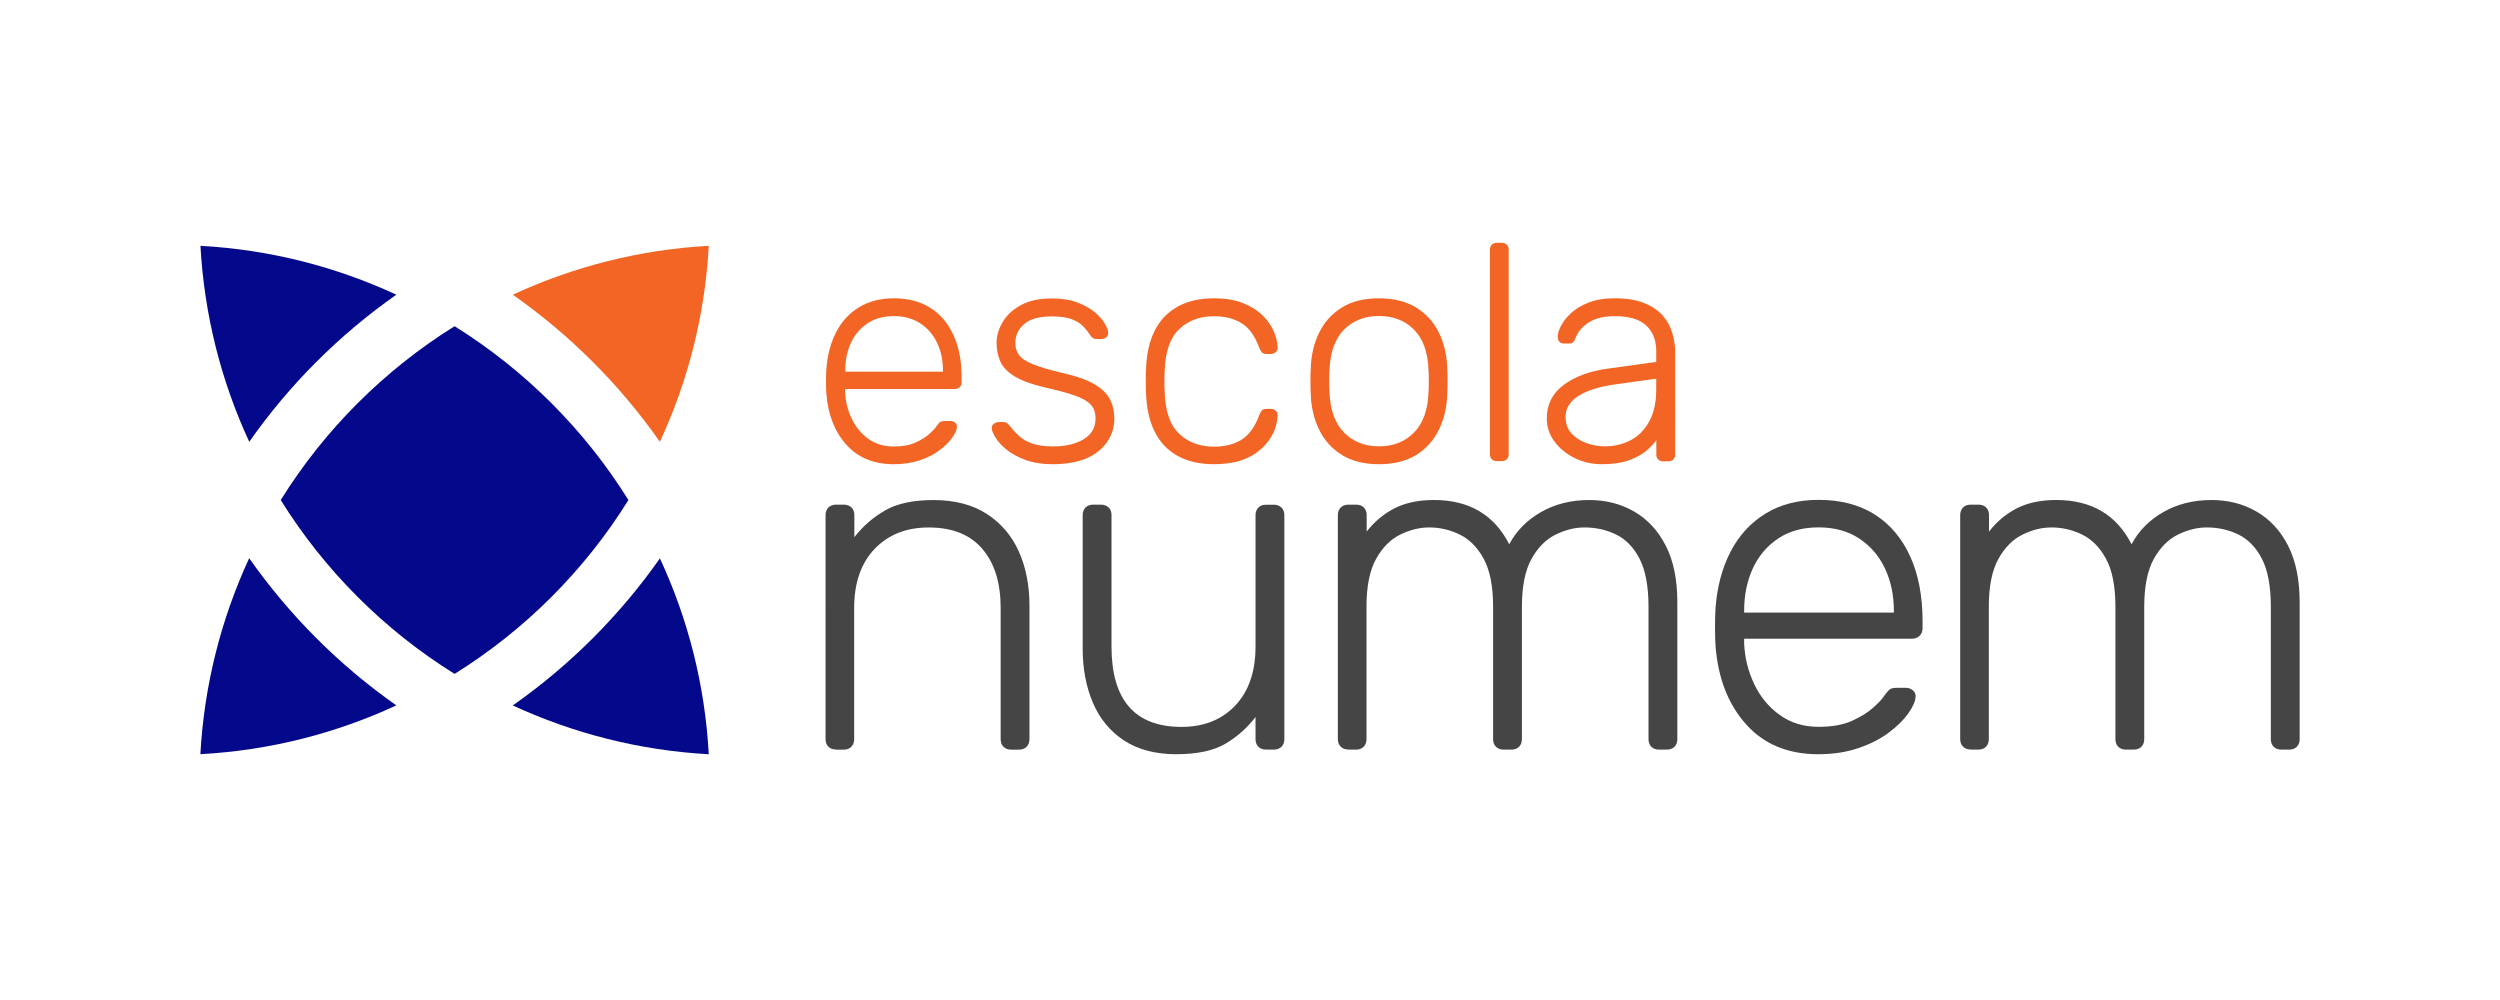 <?xml version="1.0" encoding="UTF-8" standalone="no"?>
<!-- Created with Inkscape (http://www.inkscape.org/) -->

<svg
   width="100mm"
   height="40mm"
   viewBox="0 0 100 40"
   version="1.1"
   id="svg2553"
   sodipodi:docname="logotipo-laranja-azul.svg"
   inkscape:version="1.1.2 (0a00cf5339, 2022-02-04)"
   xmlns:inkscape="http://www.inkscape.org/namespaces/inkscape"
   xmlns:sodipodi="http://sodipodi.sourceforge.net/DTD/sodipodi-0.dtd"
   xmlns="http://www.w3.org/2000/svg"
   xmlns:svg="http://www.w3.org/2000/svg">
  <sodipodi:namedview
     id="namedview24"
     pagecolor="#ffffff"
     bordercolor="#666666"
     borderopacity="1.0"
     inkscape:pageshadow="2"
     inkscape:pageopacity="0.0"
     inkscape:pagecheckerboard="0"
     inkscape:document-units="mm"
     showgrid="false"
     inkscape:zoom="3.1300208"
     inkscape:cx="172.52282"
     inkscape:cy="102.71497"
     inkscape:window-width="2560"
     inkscape:window-height="1019"
     inkscape:window-x="0"
     inkscape:window-y="32"
     inkscape:window-maximized="1"
     inkscape:current-layer="layer1" />
  <defs
     id="defs2550" />
  <g
     id="layer1">
    <rect
       x="1.0498047e-07"
       y="0"
       class="st3"
       width="100"
       height="40"
       id="rect10"
       style="clip-rule:evenodd;fill:none;fill-rule:evenodd;stroke-width:0.214" />
    <path
       class="st7"
       d="m 28.351,30.17 c -2.784,-0.153 -5.432,-0.839 -7.839,-1.952 2.283,-1.604 4.281,-3.598 5.884,-5.884 1.119,2.407 1.802,5.052 1.955,7.836 z"
       id="path136"
       style="fill:#04098b;fill-opacity:1;stroke-width:0.325" />
    <path
       class="st7"
       d="m 15.854,28.215 c -2.407,1.116 -5.055,1.802 -7.839,1.952 0.153,-2.784 0.839,-5.429 1.952,-7.839 1.61,2.29 3.601,4.284 5.888,5.888 z"
       id="path140"
       style="fill:#04098b;fill-opacity:1;stroke-width:0.325" />
    <path
       class="st7"
       d="m 25.137,20.002 c -1.753,2.817 -4.138,5.201 -6.954,6.954 -2.817,-1.753 -5.201,-4.138 -6.954,-6.954 1.753,-2.817 4.138,-5.198 6.954,-6.954 2.817,1.757 5.201,4.138 6.954,6.954 z"
       id="path144"
       style="fill:#04098b;fill-opacity:1;stroke-width:0.325" />
    <path
       class="st7"
       d="M 15.854,11.788 C 13.567,13.392 11.573,15.386 9.97,17.673 8.854,15.262 8.171,12.618 8.018,9.833 10.802,9.986 13.45,10.673 15.854,11.788 Z"
       id="path148"
       style="fill:#04098b;fill-opacity:1;stroke-width:0.325" />
    <path
       class="st5"
       d="m 28.351,9.833 c -0.153,2.788 -0.839,5.432 -1.955,7.839 -1.604,-2.287 -3.598,-4.281 -5.884,-5.884 2.41,-1.116 5.055,-1.802 7.839,-1.955 z"
       id="path152"
       style="fill:#f26524;fill-opacity:1;stroke-width:0.325" />
    <path
       class="st7"
       d="m 33.438,29.981 c -0.127,0 -0.224,-0.039 -0.302,-0.114 -0.075,-0.075 -0.114,-0.176 -0.114,-0.303 V 20.603 c 0,-0.127 0.039,-0.224 0.114,-0.303 0.075,-0.075 0.176,-0.114 0.302,-0.114 h 0.319 c 0.127,0 0.224,0.039 0.303,0.114 0.075,0.075 0.114,0.176 0.114,0.303 v 0.885 c 0.338,-0.439 0.751,-0.797 1.233,-1.073 0.481,-0.276 1.125,-0.413 1.929,-0.413 0.852,0 1.565,0.185 2.137,0.556 0.572,0.371 0.999,0.872 1.282,1.506 0.283,0.634 0.423,1.353 0.423,2.157 v 5.348 c 0,0.127 -0.039,0.224 -0.114,0.303 -0.075,0.075 -0.176,0.114 -0.303,0.114 h -0.319 c -0.127,0 -0.224,-0.039 -0.302,-0.114 -0.075,-0.075 -0.114,-0.176 -0.114,-0.303 v -5.253 c 0,-1.005 -0.244,-1.792 -0.735,-2.362 -0.488,-0.572 -1.204,-0.855 -2.147,-0.855 -0.891,0 -1.61,0.286 -2.157,0.855 -0.546,0.572 -0.82,1.36 -0.82,2.362 v 5.253 c 0,0.127 -0.039,0.224 -0.114,0.303 -0.075,0.075 -0.176,0.114 -0.303,0.114 h -0.312 z"
       id="path160"
       style="fill:#454545;fill-opacity:1;stroke-width:0.325" />
    <path
       class="st7"
       d="m 47.071,30.17 c -0.852,0 -1.558,-0.185 -2.118,-0.556 C 44.394,29.243 43.981,28.739 43.711,28.098 43.441,27.457 43.307,26.741 43.307,25.951 v -5.348 c 0,-0.127 0.039,-0.224 0.114,-0.303 0.075,-0.075 0.176,-0.114 0.303,-0.114 h 0.319 c 0.127,0 0.224,0.039 0.303,0.114 0.078,0.075 0.114,0.176 0.114,0.303 v 5.253 c 0,2.147 0.934,3.22 2.804,3.22 0.891,0 1.607,-0.286 2.147,-0.855 0.54,-0.572 0.81,-1.36 0.81,-2.362 v -5.253 c 0,-0.127 0.039,-0.224 0.114,-0.303 0.075,-0.078 0.176,-0.114 0.303,-0.114 h 0.319 c 0.127,0 0.224,0.039 0.303,0.114 0.078,0.075 0.114,0.176 0.114,0.303 v 8.961 c 0,0.127 -0.039,0.224 -0.114,0.303 -0.075,0.075 -0.176,0.114 -0.303,0.114 h -0.319 c -0.127,0 -0.224,-0.039 -0.303,-0.114 -0.075,-0.075 -0.114,-0.176 -0.114,-0.303 v -0.885 c -0.338,0.439 -0.745,0.797 -1.213,1.073 -0.475,0.273 -1.119,0.413 -1.935,0.413 z"
       id="path162"
       style="fill:#454545;fill-opacity:1;stroke-width:0.325" />
    <path
       class="st7"
       d="m 53.931,29.981 c -0.127,0 -0.224,-0.039 -0.303,-0.114 -0.075,-0.075 -0.114,-0.176 -0.114,-0.303 V 20.603 c 0,-0.127 0.039,-0.224 0.114,-0.303 0.075,-0.075 0.176,-0.114 0.303,-0.114 h 0.319 c 0.127,0 0.224,0.039 0.303,0.114 0.075,0.075 0.114,0.176 0.114,0.303 v 0.66 c 0.312,-0.4 0.686,-0.712 1.119,-0.934 0.433,-0.218 0.956,-0.329 1.571,-0.329 1.405,0 2.41,0.589 3.012,1.77 0.289,-0.54 0.712,-0.969 1.272,-1.288 0.559,-0.319 1.2,-0.481 1.929,-0.481 0.664,0 1.265,0.153 1.799,0.462 0.533,0.309 0.953,0.761 1.262,1.366 0.309,0.602 0.462,1.356 0.462,2.261 v 5.478 c 0,0.127 -0.039,0.224 -0.114,0.303 -0.075,0.075 -0.176,0.114 -0.303,0.114 h -0.319 c -0.127,0 -0.224,-0.039 -0.303,-0.114 -0.075,-0.075 -0.114,-0.176 -0.114,-0.303 v -5.289 c 0,-0.829 -0.12,-1.47 -0.358,-1.929 -0.237,-0.459 -0.553,-0.781 -0.94,-0.969 -0.39,-0.189 -0.81,-0.283 -1.262,-0.283 -0.377,0 -0.758,0.094 -1.148,0.283 -0.39,0.189 -0.712,0.511 -0.969,0.969 -0.257,0.459 -0.387,1.103 -0.387,1.929 v 5.289 c 0,0.127 -0.039,0.224 -0.114,0.303 -0.075,0.075 -0.176,0.114 -0.303,0.114 h -0.319 c -0.127,0 -0.224,-0.039 -0.302,-0.114 -0.075,-0.075 -0.114,-0.176 -0.114,-0.303 v -5.289 c 0,-0.829 -0.127,-1.47 -0.377,-1.929 -0.25,-0.459 -0.572,-0.781 -0.96,-0.969 -0.39,-0.189 -0.797,-0.283 -1.223,-0.283 -0.377,0 -0.761,0.094 -1.148,0.283 -0.39,0.189 -0.712,0.511 -0.969,0.969 -0.257,0.459 -0.387,1.096 -0.387,1.909 v 5.309 c 0,0.127 -0.039,0.224 -0.114,0.303 -0.075,0.075 -0.176,0.114 -0.303,0.114 h -0.312 z"
       id="path164"
       style="fill:#454545;fill-opacity:1;stroke-width:0.325" />
    <path
       class="st7"
       d="m 72.742,30.17 c -1.217,0 -2.183,-0.397 -2.898,-1.197 -0.716,-0.797 -1.122,-1.841 -1.223,-3.136 -0.013,-0.189 -0.02,-0.439 -0.02,-0.755 0,-0.312 0.006,-0.566 0.02,-0.755 0.062,-0.852 0.263,-1.607 0.602,-2.261 0.338,-0.654 0.807,-1.161 1.402,-1.526 0.595,-0.364 1.301,-0.546 2.118,-0.546 0.878,0 1.626,0.195 2.241,0.582 0.615,0.39 1.09,0.947 1.421,1.675 0.332,0.729 0.498,1.594 0.498,2.599 v 0.283 c 0,0.127 -0.042,0.224 -0.124,0.303 -0.081,0.075 -0.185,0.114 -0.309,0.114 h -6.704 c 0,0.101 0,0.163 0,0.189 0.026,0.566 0.156,1.103 0.397,1.61 0.237,0.507 0.576,0.924 1.018,1.243 0.439,0.319 0.96,0.481 1.561,0.481 0.54,0 0.989,-0.081 1.347,-0.244 0.358,-0.163 0.644,-0.342 0.855,-0.537 0.215,-0.195 0.351,-0.342 0.413,-0.442 0.114,-0.163 0.202,-0.26 0.263,-0.293 0.062,-0.033 0.163,-0.046 0.302,-0.046 h 0.303 c 0.114,0 0.211,0.036 0.293,0.104 0.081,0.068 0.117,0.159 0.104,0.273 -0.013,0.176 -0.111,0.394 -0.293,0.651 -0.182,0.257 -0.439,0.511 -0.771,0.761 -0.332,0.25 -0.738,0.459 -1.213,0.621 -0.481,0.166 -1.015,0.247 -1.604,0.247 z m -2.976,-5.666 h 5.988 v -0.075 c 0,-0.628 -0.12,-1.194 -0.358,-1.695 -0.237,-0.501 -0.582,-0.901 -1.034,-1.197 -0.452,-0.296 -0.992,-0.442 -1.62,-0.442 -0.628,0 -1.165,0.146 -1.61,0.442 -0.446,0.296 -0.784,0.693 -1.018,1.197 -0.231,0.501 -0.348,1.067 -0.348,1.695 z"
       id="path166"
       style="fill:#454545;fill-opacity:1;stroke-width:0.325" />
    <path
       class="st7"
       d="m 78.825,29.981 c -0.127,0 -0.224,-0.039 -0.303,-0.114 -0.075,-0.075 -0.114,-0.176 -0.114,-0.303 V 20.603 c 0,-0.127 0.039,-0.224 0.114,-0.303 0.075,-0.075 0.176,-0.114 0.303,-0.114 h 0.319 c 0.127,0 0.224,0.039 0.302,0.114 0.075,0.075 0.114,0.176 0.114,0.303 v 0.66 c 0.312,-0.4 0.686,-0.712 1.119,-0.934 0.433,-0.218 0.956,-0.329 1.571,-0.329 1.405,0 2.41,0.589 3.012,1.77 0.289,-0.54 0.712,-0.969 1.272,-1.288 0.559,-0.319 1.2,-0.481 1.929,-0.481 0.667,0 1.265,0.153 1.799,0.462 0.533,0.309 0.953,0.761 1.262,1.366 0.306,0.602 0.462,1.356 0.462,2.261 v 5.478 c 0,0.127 -0.039,0.224 -0.114,0.303 -0.075,0.075 -0.176,0.114 -0.303,0.114 h -0.319 c -0.127,0 -0.224,-0.039 -0.303,-0.114 -0.075,-0.075 -0.114,-0.176 -0.114,-0.303 v -5.289 c 0,-0.829 -0.12,-1.47 -0.358,-1.929 -0.237,-0.459 -0.553,-0.781 -0.94,-0.969 -0.39,-0.189 -0.81,-0.283 -1.262,-0.283 -0.377,0 -0.761,0.094 -1.148,0.283 -0.39,0.189 -0.712,0.511 -0.969,0.969 -0.257,0.459 -0.387,1.103 -0.387,1.929 v 5.289 c 0,0.127 -0.039,0.224 -0.114,0.303 -0.075,0.075 -0.176,0.114 -0.303,0.114 h -0.319 c -0.127,0 -0.224,-0.039 -0.302,-0.114 -0.075,-0.075 -0.114,-0.176 -0.114,-0.303 v -5.289 c 0,-0.829 -0.127,-1.47 -0.377,-1.929 -0.25,-0.459 -0.572,-0.781 -0.96,-0.969 -0.39,-0.189 -0.797,-0.283 -1.223,-0.283 -0.377,0 -0.761,0.094 -1.148,0.283 -0.39,0.189 -0.712,0.511 -0.969,0.969 -0.257,0.459 -0.387,1.096 -0.387,1.909 v 5.309 c 0,0.127 -0.039,0.224 -0.114,0.303 -0.075,0.075 -0.176,0.114 -0.303,0.114 h -0.312 z"
       id="path168"
       style="fill:#454545;fill-opacity:1;stroke-width:0.325" />
    <g
       id="g184"
       transform="matrix(0.325,0,0,0.325,-39.814,-127.844)"
       style="fill:#f26524;fill-opacity:1">
      <path
         class="st5"
         d="m 232.5,450.5 c -2.45,0 -4.39,-0.8 -5.83,-2.4 -1.44,-1.6 -2.26,-3.7 -2.46,-6.3 -0.03,-0.38 -0.04,-0.88 -0.04,-1.51 0,-0.63 0.01,-1.13 0.04,-1.51 0.13,-1.71 0.53,-3.23 1.21,-4.54 0.68,-1.31 1.62,-2.33 2.82,-3.06 1.2,-0.73 2.62,-1.1 4.26,-1.1 1.76,0 3.27,0.39 4.5,1.17 1.24,0.78 2.19,1.9 2.86,3.37 0.67,1.46 1,3.2 1,5.22 v 0.57 c 0,0.25 -0.08,0.45 -0.25,0.61 -0.16,0.15 -0.37,0.23 -0.62,0.23 h -13.47 c 0,0.2 0,0.33 0,0.38 0.05,1.13 0.31,2.21 0.79,3.23 0.48,1.02 1.16,1.85 2.04,2.5 0.88,0.64 1.93,0.96 3.14,0.96 1.08,0 1.99,-0.16 2.7,-0.49 0.72,-0.33 1.29,-0.69 1.72,-1.08 0.43,-0.39 0.71,-0.69 0.83,-0.89 0.23,-0.33 0.4,-0.52 0.53,-0.59 0.13,-0.06 0.33,-0.09 0.61,-0.09 h 0.6 c 0.23,0 0.42,0.07 0.59,0.21 0.16,0.14 0.23,0.32 0.21,0.55 -0.03,0.35 -0.22,0.79 -0.59,1.31 -0.37,0.52 -0.88,1.03 -1.55,1.53 -0.67,0.5 -1.48,0.92 -2.44,1.25 -0.94,0.3 -2.01,0.47 -3.2,0.47 z m -5.97,-11.39 h 12.03 v -0.15 c 0,-1.26 -0.24,-2.4 -0.72,-3.4 -0.48,-1.01 -1.17,-1.81 -2.08,-2.4 -0.91,-0.59 -1.99,-0.89 -3.25,-0.89 -1.26,0 -2.34,0.3 -3.23,0.89 -0.9,0.59 -1.58,1.39 -2.04,2.4 -0.47,1.01 -0.7,2.14 -0.7,3.4 v 0.15 z"
         id="path172"
         style="fill:#f26524;fill-opacity:1" />
      <path
         class="st5"
         d="m 252.1,450.5 c -1.31,0 -2.44,-0.18 -3.39,-0.53 -0.95,-0.35 -1.72,-0.78 -2.33,-1.27 -0.6,-0.49 -1.05,-0.98 -1.34,-1.46 -0.29,-0.48 -0.45,-0.84 -0.47,-1.1 -0.03,-0.28 0.06,-0.49 0.26,-0.62 0.2,-0.14 0.39,-0.21 0.57,-0.21 h 0.57 c 0.15,0 0.28,0.03 0.4,0.08 0.11,0.05 0.26,0.19 0.44,0.42 0.33,0.43 0.71,0.84 1.13,1.23 0.43,0.39 0.98,0.7 1.65,0.93 0.67,0.23 1.51,0.34 2.52,0.34 1.51,0 2.76,-0.29 3.75,-0.87 0.98,-0.58 1.48,-1.44 1.48,-2.57 0,-0.71 -0.2,-1.27 -0.59,-1.7 -0.39,-0.43 -1.05,-0.81 -1.99,-1.13 -0.93,-0.33 -2.19,-0.67 -3.78,-1.02 -1.59,-0.38 -2.81,-0.83 -3.65,-1.36 -0.85,-0.53 -1.42,-1.14 -1.72,-1.83 -0.3,-0.69 -0.45,-1.44 -0.45,-2.25 0,-0.88 0.25,-1.75 0.76,-2.59 0.5,-0.84 1.25,-1.54 2.25,-2.08 1,-0.54 2.25,-0.81 3.76,-0.81 1.24,0 2.29,0.16 3.16,0.49 0.87,0.33 1.58,0.73 2.14,1.19 0.55,0.47 0.96,0.93 1.23,1.38 0.27,0.45 0.41,0.82 0.44,1.1 0.02,0.25 -0.05,0.45 -0.23,0.61 -0.18,0.15 -0.38,0.23 -0.6,0.23 h -0.57 c -0.2,0 -0.37,-0.04 -0.49,-0.13 -0.13,-0.09 -0.24,-0.21 -0.34,-0.36 -0.25,-0.4 -0.55,-0.78 -0.91,-1.13 -0.35,-0.35 -0.83,-0.64 -1.42,-0.85 -0.59,-0.21 -1.39,-0.32 -2.4,-0.32 -1.51,0 -2.64,0.31 -3.37,0.93 -0.73,0.62 -1.1,1.41 -1.1,2.36 0,0.55 0.15,1.04 0.45,1.46 0.3,0.42 0.87,0.79 1.7,1.13 0.83,0.34 2.04,0.7 3.63,1.08 1.61,0.35 2.89,0.79 3.82,1.31 0.93,0.52 1.59,1.13 1.99,1.83 0.39,0.71 0.59,1.54 0.59,2.5 0,1.01 -0.28,1.94 -0.85,2.8 -0.57,0.86 -1.41,1.54 -2.53,2.06 -1.15,0.47 -2.53,0.73 -4.17,0.73 z"
         id="path174"
         style="fill:#f26524;fill-opacity:1" />
      <path
         class="st5"
         d="m 271.92,450.5 c -1.77,0 -3.27,-0.35 -4.5,-1.04 -1.24,-0.69 -2.18,-1.7 -2.82,-3.01 -0.64,-1.31 -0.99,-2.86 -1.04,-4.65 -0.03,-0.38 -0.04,-0.88 -0.04,-1.51 0,-0.63 0.01,-1.13 0.04,-1.51 0.05,-1.82 0.4,-3.37 1.04,-4.67 0.64,-1.3 1.58,-2.29 2.82,-2.99 1.23,-0.69 2.74,-1.04 4.5,-1.04 1.34,0 2.49,0.18 3.46,0.55 0.97,0.37 1.77,0.85 2.4,1.44 0.63,0.59 1.11,1.24 1.44,1.95 0.33,0.71 0.5,1.4 0.53,2.08 0.02,0.25 -0.05,0.45 -0.23,0.61 -0.18,0.15 -0.38,0.23 -0.6,0.23 h -0.53 c -0.25,0 -0.43,-0.06 -0.55,-0.17 -0.11,-0.11 -0.23,-0.32 -0.36,-0.62 -0.53,-1.44 -1.25,-2.44 -2.18,-3.01 -0.92,-0.57 -2.05,-0.85 -3.39,-0.85 -1.72,0 -3.13,0.52 -4.26,1.57 -1.12,1.05 -1.72,2.76 -1.8,5.13 -0.05,0.88 -0.05,1.77 0,2.65 0.08,2.37 0.67,4.08 1.8,5.13 1.12,1.05 2.54,1.57 4.26,1.57 1.34,0 2.46,-0.28 3.39,-0.85 0.92,-0.57 1.65,-1.57 2.18,-3.01 0.13,-0.3 0.25,-0.51 0.36,-0.62 0.11,-0.11 0.3,-0.17 0.55,-0.17 h 0.53 c 0.23,0 0.43,0.08 0.6,0.23 0.18,0.15 0.25,0.35 0.23,0.61 -0.03,0.55 -0.14,1.11 -0.34,1.66 -0.2,0.55 -0.51,1.1 -0.93,1.63 -0.42,0.53 -0.93,1 -1.53,1.4 -0.6,0.4 -1.33,0.73 -2.17,0.96 -0.85,0.2 -1.8,0.32 -2.86,0.32 z"
         id="path176"
         style="fill:#f26524;fill-opacity:1" />
      <path
         class="st5"
         d="m 292.23,450.5 c -1.82,0 -3.34,-0.38 -4.56,-1.13 -1.22,-0.76 -2.16,-1.79 -2.8,-3.1 -0.64,-1.31 -0.99,-2.77 -1.04,-4.39 -0.03,-0.38 -0.04,-0.91 -0.04,-1.59 0,-0.68 0.01,-1.21 0.04,-1.59 0.05,-1.64 0.4,-3.11 1.04,-4.41 0.64,-1.3 1.58,-2.33 2.8,-3.08 1.22,-0.76 2.74,-1.13 4.56,-1.13 1.82,0 3.33,0.38 4.56,1.13 1.22,0.76 2.16,1.78 2.8,3.08 0.64,1.3 0.99,2.77 1.04,4.41 0.03,0.38 0.04,0.91 0.04,1.59 0,0.68 -0.01,1.21 -0.04,1.59 -0.05,1.61 -0.4,3.08 -1.04,4.39 -0.64,1.31 -1.58,2.35 -2.8,3.1 -1.22,0.75 -2.74,1.13 -4.56,1.13 z m 0,-2.2 c 1.76,0 3.2,-0.57 4.31,-1.7 1.11,-1.13 1.7,-2.77 1.78,-4.92 0.02,-0.38 0.04,-0.84 0.04,-1.4 0,-0.55 -0.01,-1.02 -0.04,-1.4 -0.08,-2.17 -0.67,-3.81 -1.78,-4.94 -1.11,-1.12 -2.55,-1.68 -4.31,-1.68 -1.77,0 -3.2,0.56 -4.31,1.68 -1.11,1.12 -1.7,2.77 -1.78,4.94 -0.03,0.38 -0.04,0.85 -0.04,1.4 0,0.55 0.01,1.02 0.04,1.4 0.08,2.14 0.67,3.78 1.78,4.92 1.11,1.13 2.55,1.7 4.31,1.7 z"
         id="path178"
         style="fill:#f26524;fill-opacity:1" />
      <path
         class="st5"
         d="m 306.72,450.12 c -0.25,0 -0.45,-0.08 -0.61,-0.23 -0.15,-0.15 -0.23,-0.35 -0.23,-0.61 v -25.19 c 0,-0.25 0.08,-0.45 0.23,-0.61 0.15,-0.15 0.35,-0.23 0.61,-0.23 h 0.64 c 0.25,0 0.45,0.08 0.6,0.23 0.15,0.15 0.23,0.35 0.23,0.61 v 25.19 c 0,0.25 -0.08,0.45 -0.23,0.61 -0.15,0.15 -0.35,0.23 -0.6,0.23 z"
         id="path180"
         style="fill:#f26524;fill-opacity:1" />
      <path
         class="st5"
         d="m 319.66,450.5 c -1.21,0 -2.33,-0.25 -3.35,-0.76 -1.02,-0.5 -1.85,-1.18 -2.48,-2.02 -0.63,-0.84 -0.95,-1.8 -0.95,-2.86 0,-1.71 0.69,-3.09 2.08,-4.12 1.39,-1.03 3.19,-1.7 5.41,-2 l 5.98,-0.83 v -1.32 c 0,-1.34 -0.41,-2.39 -1.23,-3.16 -0.82,-0.77 -2.12,-1.15 -3.91,-1.15 -1.31,0 -2.37,0.26 -3.18,0.78 -0.81,0.52 -1.36,1.19 -1.66,2.02 -0.13,0.38 -0.37,0.57 -0.72,0.57 h -0.6 c -0.3,0 -0.52,-0.08 -0.64,-0.25 -0.13,-0.16 -0.19,-0.36 -0.19,-0.59 0,-0.35 0.13,-0.79 0.4,-1.32 0.26,-0.53 0.67,-1.05 1.23,-1.57 0.55,-0.52 1.27,-0.95 2.16,-1.31 0.88,-0.35 1.95,-0.53 3.22,-0.53 1.49,0 2.72,0.2 3.69,0.61 0.97,0.4 1.73,0.93 2.27,1.57 0.54,0.64 0.93,1.36 1.15,2.14 0.23,0.78 0.34,1.55 0.34,2.31 v 12.6 c 0,0.25 -0.08,0.45 -0.23,0.61 -0.15,0.15 -0.35,0.23 -0.61,0.23 h -0.64 c -0.25,0 -0.45,-0.08 -0.61,-0.23 -0.15,-0.15 -0.23,-0.35 -0.23,-0.61 v -1.78 c -0.3,0.45 -0.73,0.91 -1.29,1.36 -0.55,0.45 -1.27,0.84 -2.14,1.15 -0.87,0.3 -1.96,0.46 -3.27,0.46 z m 0.37,-2.2 c 1.16,0 2.22,-0.25 3.18,-0.76 0.96,-0.5 1.72,-1.28 2.29,-2.33 0.57,-1.05 0.85,-2.36 0.85,-3.95 v -1.29 l -4.88,0.68 c -2.07,0.28 -3.63,0.76 -4.69,1.44 -1.06,0.68 -1.59,1.54 -1.59,2.57 0,0.83 0.24,1.51 0.72,2.04 0.48,0.53 1.09,0.93 1.83,1.19 0.75,0.28 1.51,0.41 2.29,0.41 z"
         id="path182"
         style="fill:#f26524;fill-opacity:1" />
    </g>
  </g>
</svg>

